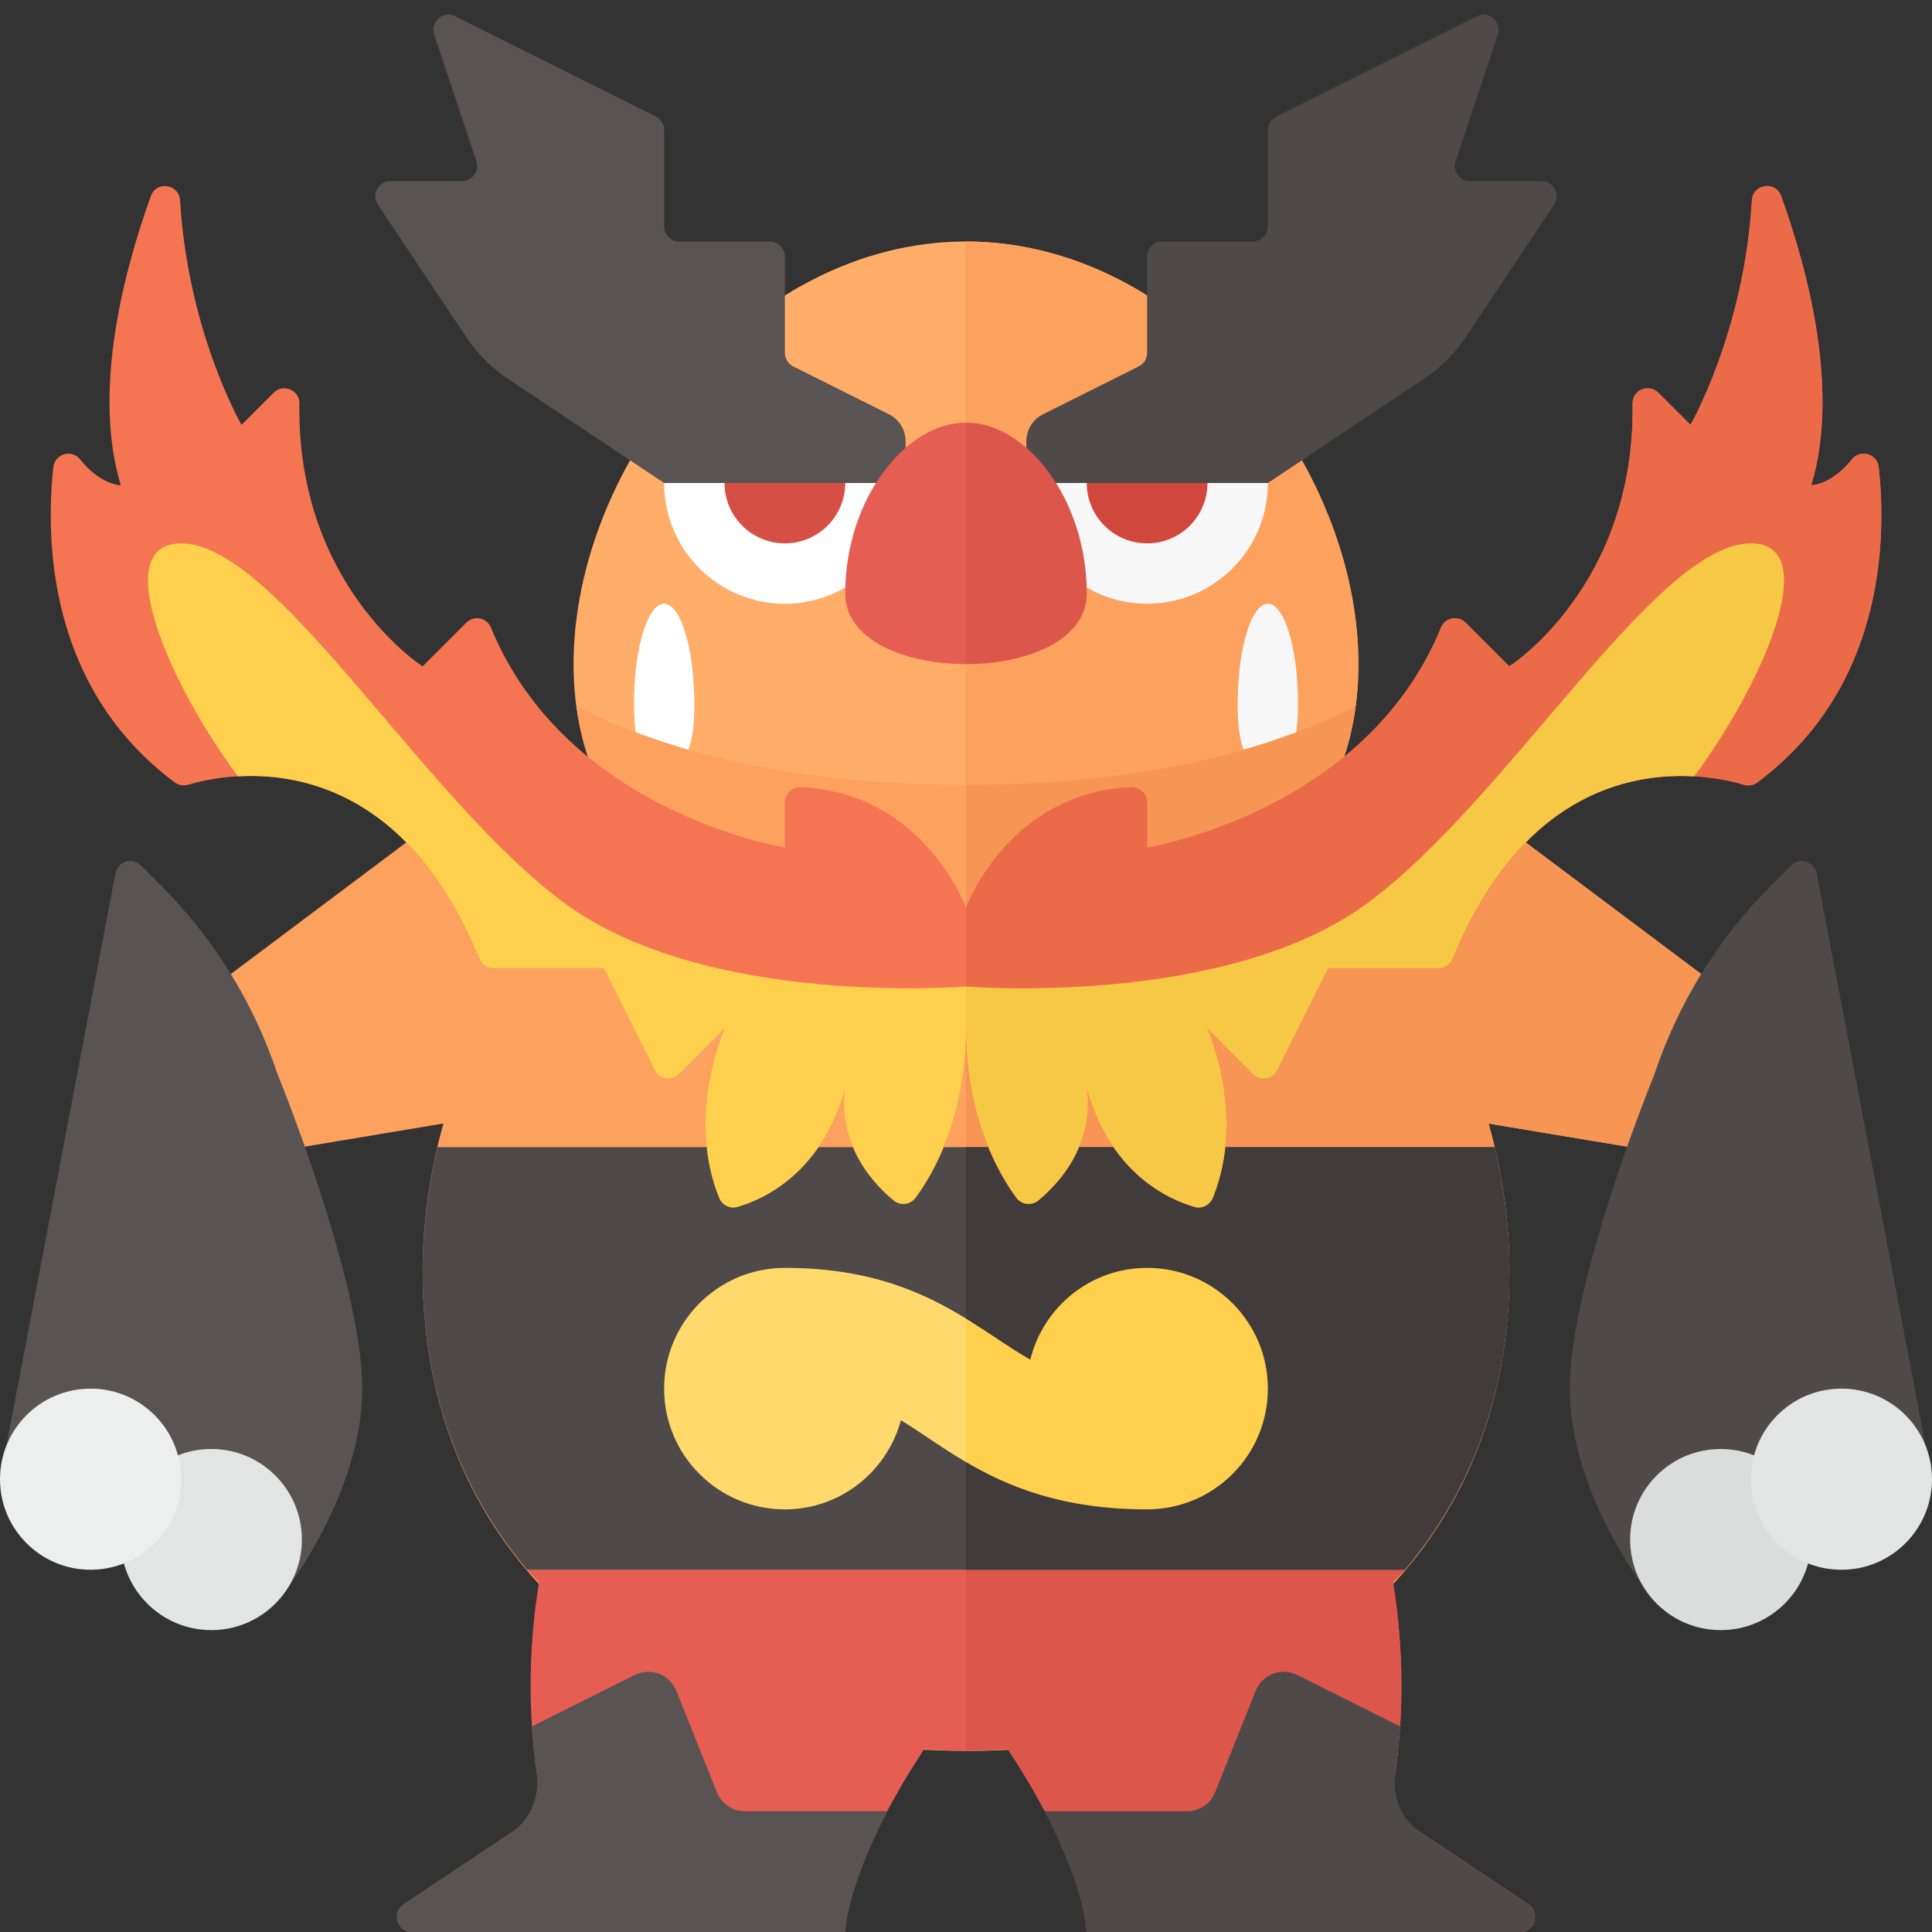<?xml version="1.0" encoding="utf-8"?>
<!-- Generator: Adobe Illustrator 23.0.6, SVG Export Plug-In . SVG Version: 6.00 Build 0)  -->
<svg version="1.1" xmlns="http://www.w3.org/2000/svg" xmlns:xlink="http://www.w3.org/1999/xlink" x="0px" y="0px" width="32px"
	 height="32px" viewBox="0 0 32 32" enable-background="new 0 0 32 32" xml:space="preserve">
<rect x="0" y="0" width="32" height="32" fill="#333333" stroke="none"/>
<g id="labels">
	<g>
	</g>
</g>
<g id="icons">
	<g>
		<path fill="#FCA15E" d="M29,16.75L24,13H8l-5,3.75L5,19l2.344-0.391C7.125,19.392,7,20.214,7,21.067C7,26.074,11.029,29,16,29v0
			l0,0c4.971,0,9-2.926,9-7.933c0-0.853-0.125-1.675-0.344-2.457L27,19L29,16.75z"/>
		<path fill="#F79654" d="M16,13v16c4.971,0,9-2.926,9-7.933c0-0.853-0.125-1.675-0.344-2.457L27,19l2-2.25L24,13H16z"/>
		<path fill="#E55D53" d="M25.313,31.542L23,30c0.293-1.422,0.248-2.715,0.072-3.795c0.064-0.07,0.136-0.132,0.197-0.205h-0.23H18.4
			h-4.8H8.961h-0.23c0.061,0.072,0.133,0.135,0.197,0.205C8.752,27.285,8.707,28.578,9,30l-2.313,1.542
			C6.481,31.679,6.578,32,6.826,32H14c0,0,0.005-1.055,1.309-3.031C15.538,28.982,15.766,29,16,29s0.462-0.018,0.691-0.031
			C17.995,30.945,18,32,18,32h7.174C25.422,32,25.519,31.679,25.313,31.542z"/>
		<path fill="#DD564C" d="M23,30c0.293-1.422,0.248-2.715,0.072-3.795c0.064-0.07,0.136-0.132,0.197-0.205h-0.23H18.4H16v3
			c0.234,0,0.462-0.018,0.691-0.031C17.995,30.945,18,32,18,32h7.174c0.247,0,0.344-0.321,0.139-0.458L23,30z"/>
		<path fill="#4F4949" d="M7.244,19C7.09,19.665,7,20.354,7,21.067C7,23.061,7.647,24.719,8.731,26h14.538
			C24.353,24.719,25,23.061,25,21.067c0-0.712-0.09-1.402-0.244-2.067H7.244z"/>
		<path fill="#413B3B" d="M16,19v7h7.269C24.353,24.719,25,23.061,25,21.067c0-0.712-0.09-1.402-0.244-2.067H16z"/>
		<path fill="#FFAD68" d="M22.5,11c0,3.314-2.91,5-6.5,5s-6.5-1.686-6.5-5s2.91-7,6.5-7S22.5,7.686,22.5,11z"/>
		<path fill="#FCA15E" d="M22.5,11c0-3.314-2.91-7-6.5-7v12C19.59,16,22.5,14.314,22.5,11z"/>
		<path fill="#FCA15E" d="M16,13c-2.532,0-4.815-0.44-6.451-1.307C9.93,14.547,12.671,16,16,16s6.07-1.453,6.451-4.307
			C20.815,12.56,18.532,13,16,13z"/>
		<path fill="#F79654" d="M22.451,11.693C20.815,12.56,18.532,13,16,13v3C19.329,16,22.07,14.547,22.451,11.693z"/>
		<path fill="#F7F7F7" d="M19,10c1.105,0,2-0.896,2-2h-4C17,9.104,17.895,10,19,10z"/>
		<path fill="#D1473D" d="M19,9c0.552,0,1-0.448,1-1h-2C18,8.552,18.448,9,19,9z"/>
		<path fill="#FFFFFF" d="M13,10c-1.105,0-2-0.896-2-2h4C15,9.104,14.104,10,13,10z"/>
		<path fill="#D64F45" d="M13,9c-0.552,0-1-0.448-1-1h2C14,8.552,13.552,9,13,9z"/>
		<path fill="#5A5353" d="M2.665,14.665l-0.331-0.331c-0.142-0.142-0.385-0.067-0.422,0.13L0,24.5l4.651,1.951
			C4.651,26.451,6,24.784,6,23s-1.403-5.208-1.403-5.208C4.204,16.613,3.543,15.543,2.665,14.665z"/>
		<path fill="#EF6A65" d="M16,15.037c0,0,0.692-1.908,2.735-1.998C18.878,13.032,19,13.146,19,13.289v0.748
			c0,0,3.611-0.571,4.869-3.644c0.067-0.164,0.28-0.206,0.406-0.081L25,11.037c0,0,2.09-1.333,2.041-4.356
			c-0.004-0.222,0.269-0.333,0.426-0.176L28,7.037c0,0,0.887-1.533,1.017-3.717c0.016-0.273,0.391-0.331,0.484-0.074
			C29.95,4.494,30.472,6.473,30,8.037c0,0,0.331,0,0.673-0.428c0.139-0.174,0.419-0.095,0.444,0.127
			c0.131,1.194,0.097,3.649-2.008,5.222c-0.064,0.048-0.149,0.063-0.225,0.04c-0.596-0.179-3.33-0.768-4.82,2.881
			c-0.039,0.094-0.129,0.158-0.231,0.158H22l-0.845,1.69c-0.076,0.153-0.28,0.186-0.4,0.065L20,17.037c0,0,0.643,1.42,0.089,2.799
			c-0.048,0.121-0.177,0.19-0.302,0.154c-0.428-0.122-1.386-0.548-1.788-1.953c0,0,0.225,0.984-0.799,1.844
			c-0.112,0.094-0.279,0.074-0.366-0.043C16.552,19.456,16,18.523,16,17.037C16,15.037,16,15.037,16,15.037z"/>
		<circle fill="#E3E5E5" cx="3.5" cy="25.5" r="1.5"/>
		<circle fill="#EDEEEE" cx="1.5" cy="24.5" r="1.5"/>
		<path fill="#4F4949" d="M29.336,14.665l0.331-0.331c0.142-0.142,0.385-0.067,0.422,0.13L32,24.5l-4.651,1.951
			c0,0-1.349-1.667-1.349-3.451s1.403-5.208,1.403-5.208C27.796,16.613,28.457,15.543,29.336,14.665z"/>
		<circle fill="#DADDDC" cx="28.5" cy="25.5" r="1.5"/>
		<circle fill="#E3E5E5" cx="30.5" cy="24.5" r="1.5"/>
		<path fill="#F57552" d="M16,15.037c0,0-0.692-1.908-2.735-1.998C13.122,13.032,13,13.146,13,13.289v0.748
			c0,0-3.611-0.571-4.869-3.644c-0.067-0.164-0.28-0.206-0.406-0.081L7,11.037c0,0-2.09-1.333-2.041-4.356
			c0.004-0.222-0.269-0.333-0.426-0.176L4,7.037c0,0-0.887-1.533-1.017-3.717C2.967,3.047,2.592,2.989,2.499,3.246
			C2.05,4.494,1.528,6.473,2,8.037c0,0-0.331,0-0.673-0.428C1.188,7.435,0.908,7.515,0.884,7.736
			c-0.131,1.194-0.097,3.649,2.008,5.222c0.064,0.048,0.149,0.063,0.225,0.04c0.596-0.179,3.33-0.768,4.82,2.881
			c0.039,0.094,0.129,0.158,0.231,0.158H10l0.845,1.69c0.076,0.153,0.28,0.186,0.4,0.065L12,17.037c0,0-0.643,1.42-0.089,2.799
			c0.048,0.121,0.177,0.19,0.302,0.154c0.428-0.122,1.386-0.548,1.788-1.953c0,0-0.225,0.984,0.799,1.844
			c0.112,0.094,0.279,0.074,0.366-0.043C15.448,19.456,16,18.523,16,17.037C16,15.037,16,15.037,16,15.037z"/>
		<path fill="#EB6B48" d="M16,15.037c0,0,0.692-1.908,2.735-1.998C18.878,13.032,19,13.146,19,13.289v0.748
			c0,0,3.611-0.571,4.869-3.644c0.067-0.164,0.28-0.206,0.406-0.081L25,11.037c0,0,2.09-1.333,2.041-4.356
			c-0.004-0.222,0.269-0.333,0.426-0.176L28,7.037c0,0,0.887-1.533,1.017-3.717c0.016-0.273,0.391-0.331,0.484-0.074
			C29.95,4.494,30.472,6.473,30,8.037c0,0,0.331,0,0.673-0.428c0.139-0.174,0.419-0.095,0.444,0.127
			c0.131,1.194,0.097,3.649-2.008,5.222c-0.064,0.048-0.149,0.063-0.225,0.04c-0.596-0.179-3.33-0.768-4.82,2.881
			c-0.039,0.094-0.129,0.158-0.231,0.158H22l-0.845,1.69c-0.076,0.153-0.28,0.186-0.4,0.065L20,17.037c0,0,0.643,1.42,0.089,2.799
			c-0.048,0.121-0.177,0.19-0.302,0.154c-0.428-0.122-1.386-0.548-1.788-1.953c0,0,0.225,0.984-0.799,1.844
			c-0.112,0.094-0.279,0.074-0.366-0.043C16.552,19.456,16,18.523,16,17.037C16,15.037,16,15.037,16,15.037z"/>
		<path fill="#F7C845" d="M17.201,19.881C18.225,19.021,18,18.037,18,18.037c0.402,1.406,1.36,1.831,1.788,1.953
			c0.125,0.036,0.253-0.033,0.302-0.154C20.643,18.457,20,17.037,20,17.037l0.755,0.755c0.121,0.121,0.324,0.088,0.4-0.065
			L22,16.037h1.831c0.102,0,0.193-0.064,0.231-0.158c1.109-2.715,2.905-3.083,3.998-3.02C29.214,11.305,30.205,9,29,9
			c-1.579,0-3.994,4.219-6.35,5.958S16,16.339,16,16.339v0.698c0,1.485,0.552,2.419,0.836,2.801
			C16.922,19.956,17.09,19.975,17.201,19.881z"/>
		<path fill="#FFD04D" d="M14.799,19.881C13.775,19.021,14,18.037,14,18.037c-0.402,1.406-1.36,1.831-1.788,1.953
			c-0.125,0.036-0.253-0.033-0.302-0.154C11.357,18.457,12,17.037,12,17.037l-0.755,0.755c-0.121,0.121-0.324,0.088-0.4-0.065
			L10,16.037H8.169c-0.102,0-0.193-0.064-0.231-0.158c-1.109-2.715-2.905-3.083-3.998-3.02C2.786,11.305,1.795,9,3,9
			c1.579,0,3.994,4.219,6.35,5.958s6.65,1.38,6.65,1.38v0.698c0,1.485-0.552,2.419-0.836,2.801
			C15.078,19.956,14.91,19.975,14.799,19.881z"/>
		<path fill="#FFFFFF" d="M11.401,12.416c0.062-0.148,0.099-0.378,0.099-0.749C11.5,10.746,11.276,10,11,10s-0.5,0.746-0.5,1.667
			c0,0.188,0.011,0.334,0.029,0.459C10.808,12.232,11.098,12.329,11.401,12.416z"/>
		<path fill="#F7F7F7" d="M21.471,12.126c0.017-0.125,0.029-0.27,0.029-0.459C21.5,10.746,21.276,10,21,10s-0.5,0.746-0.5,1.667
			c0,0.371,0.038,0.601,0.099,0.749C20.902,12.329,21.192,12.232,21.471,12.126z"/>
		<path fill="#5A5353" d="M8.461,30.36l-1.774,1.182C6.481,31.679,6.578,32,6.826,32H14c0,0,0.016-0.698,0.7-2h-2.362
			c-0.204,0-0.388-0.124-0.464-0.314l-0.672-1.681c-0.109-0.272-0.426-0.392-0.688-0.262l-1.703,0.852
			c0.017,0.25,0.042,0.505,0.079,0.765C8.944,29.75,8.789,30.141,8.461,30.36z"/>
		<path fill="#4F4949" d="M23.539,30.36l1.774,1.182C25.519,31.679,25.422,32,25.174,32H18c0,0-0.016-0.698-0.7-2h2.362
			c0.204,0,0.388-0.124,0.464-0.314l0.672-1.681c0.109-0.272,0.426-0.392,0.688-0.262l1.703,0.852
			c-0.017,0.25-0.042,0.505-0.079,0.765C23.056,29.75,23.211,30.141,23.539,30.36z"/>
		<path fill="#FFD04D" d="M19,21c-0.938,0-1.72,0.648-1.935,1.52c-0.194-0.111-0.381-0.234-0.58-0.367
			c-0.152-0.101-0.314-0.207-0.485-0.313v2.376C16.698,24.626,17.6,25,19,25c1.105,0,2-0.896,2-2S20.105,21,19,21z"/>
		<path fill="#FFD96C" d="M16,21.84C15.305,21.412,14.413,21,13,21c-1.105,0-2,0.896-2,2s0.895,2,2,2
			c0.922,0,1.69-0.627,1.922-1.476c0.149,0.091,0.296,0.188,0.451,0.292c0.194,0.13,0.4,0.267,0.627,0.401V21.84z"/>
		<g>
			<path fill="#4F4949" d="M17,8V7.309c0-0.189,0.107-0.363,0.276-0.447l1.585-0.793C18.946,6.027,19,5.94,19,5.845V4.25
				C19,4.112,19.112,4,19.25,4h1.5C20.888,4,21,3.888,21,3.75V2.154c0-0.095,0.054-0.181,0.138-0.224L24.46,0.27
				c0.199-0.1,0.419,0.091,0.349,0.303L24.11,2.671C24.056,2.833,24.176,3,24.347,3h1.186c0.2,0,0.319,0.223,0.208,0.389
				l-1.464,2.195c-0.183,0.275-0.419,0.51-0.693,0.693L21,8L17,8z"/>
			<path fill="#5A5353" d="M15,8V7.309c0-0.189-0.107-0.363-0.276-0.447l-1.585-0.793C13.053,6.027,13,5.94,13,5.845V4.25
				C13,4.112,12.888,4,12.75,4h-1.5C11.112,4,11,3.888,11,3.75V2.154c0-0.095-0.054-0.181-0.138-0.224L7.54,0.27
				C7.341,0.17,7.12,0.361,7.191,0.573L7.89,2.671C7.944,2.833,7.824,3,7.653,3H6.467c-0.2,0-0.319,0.223-0.208,0.389l1.464,2.195
				c0.183,0.275,0.419,0.51,0.693,0.693L11,8L15,8z"/>
		</g>
		<path fill="#E55D53" d="M16,7c-1,0-2,1.266-2,2.828C14,10.609,15,11,16,11V7z"/>
		<path fill="#DD564C" d="M18,9.828C18,8.266,17,7,16,7v4C17,11,18,10.609,18,9.828z"/>
	</g>
</g>
</svg>
